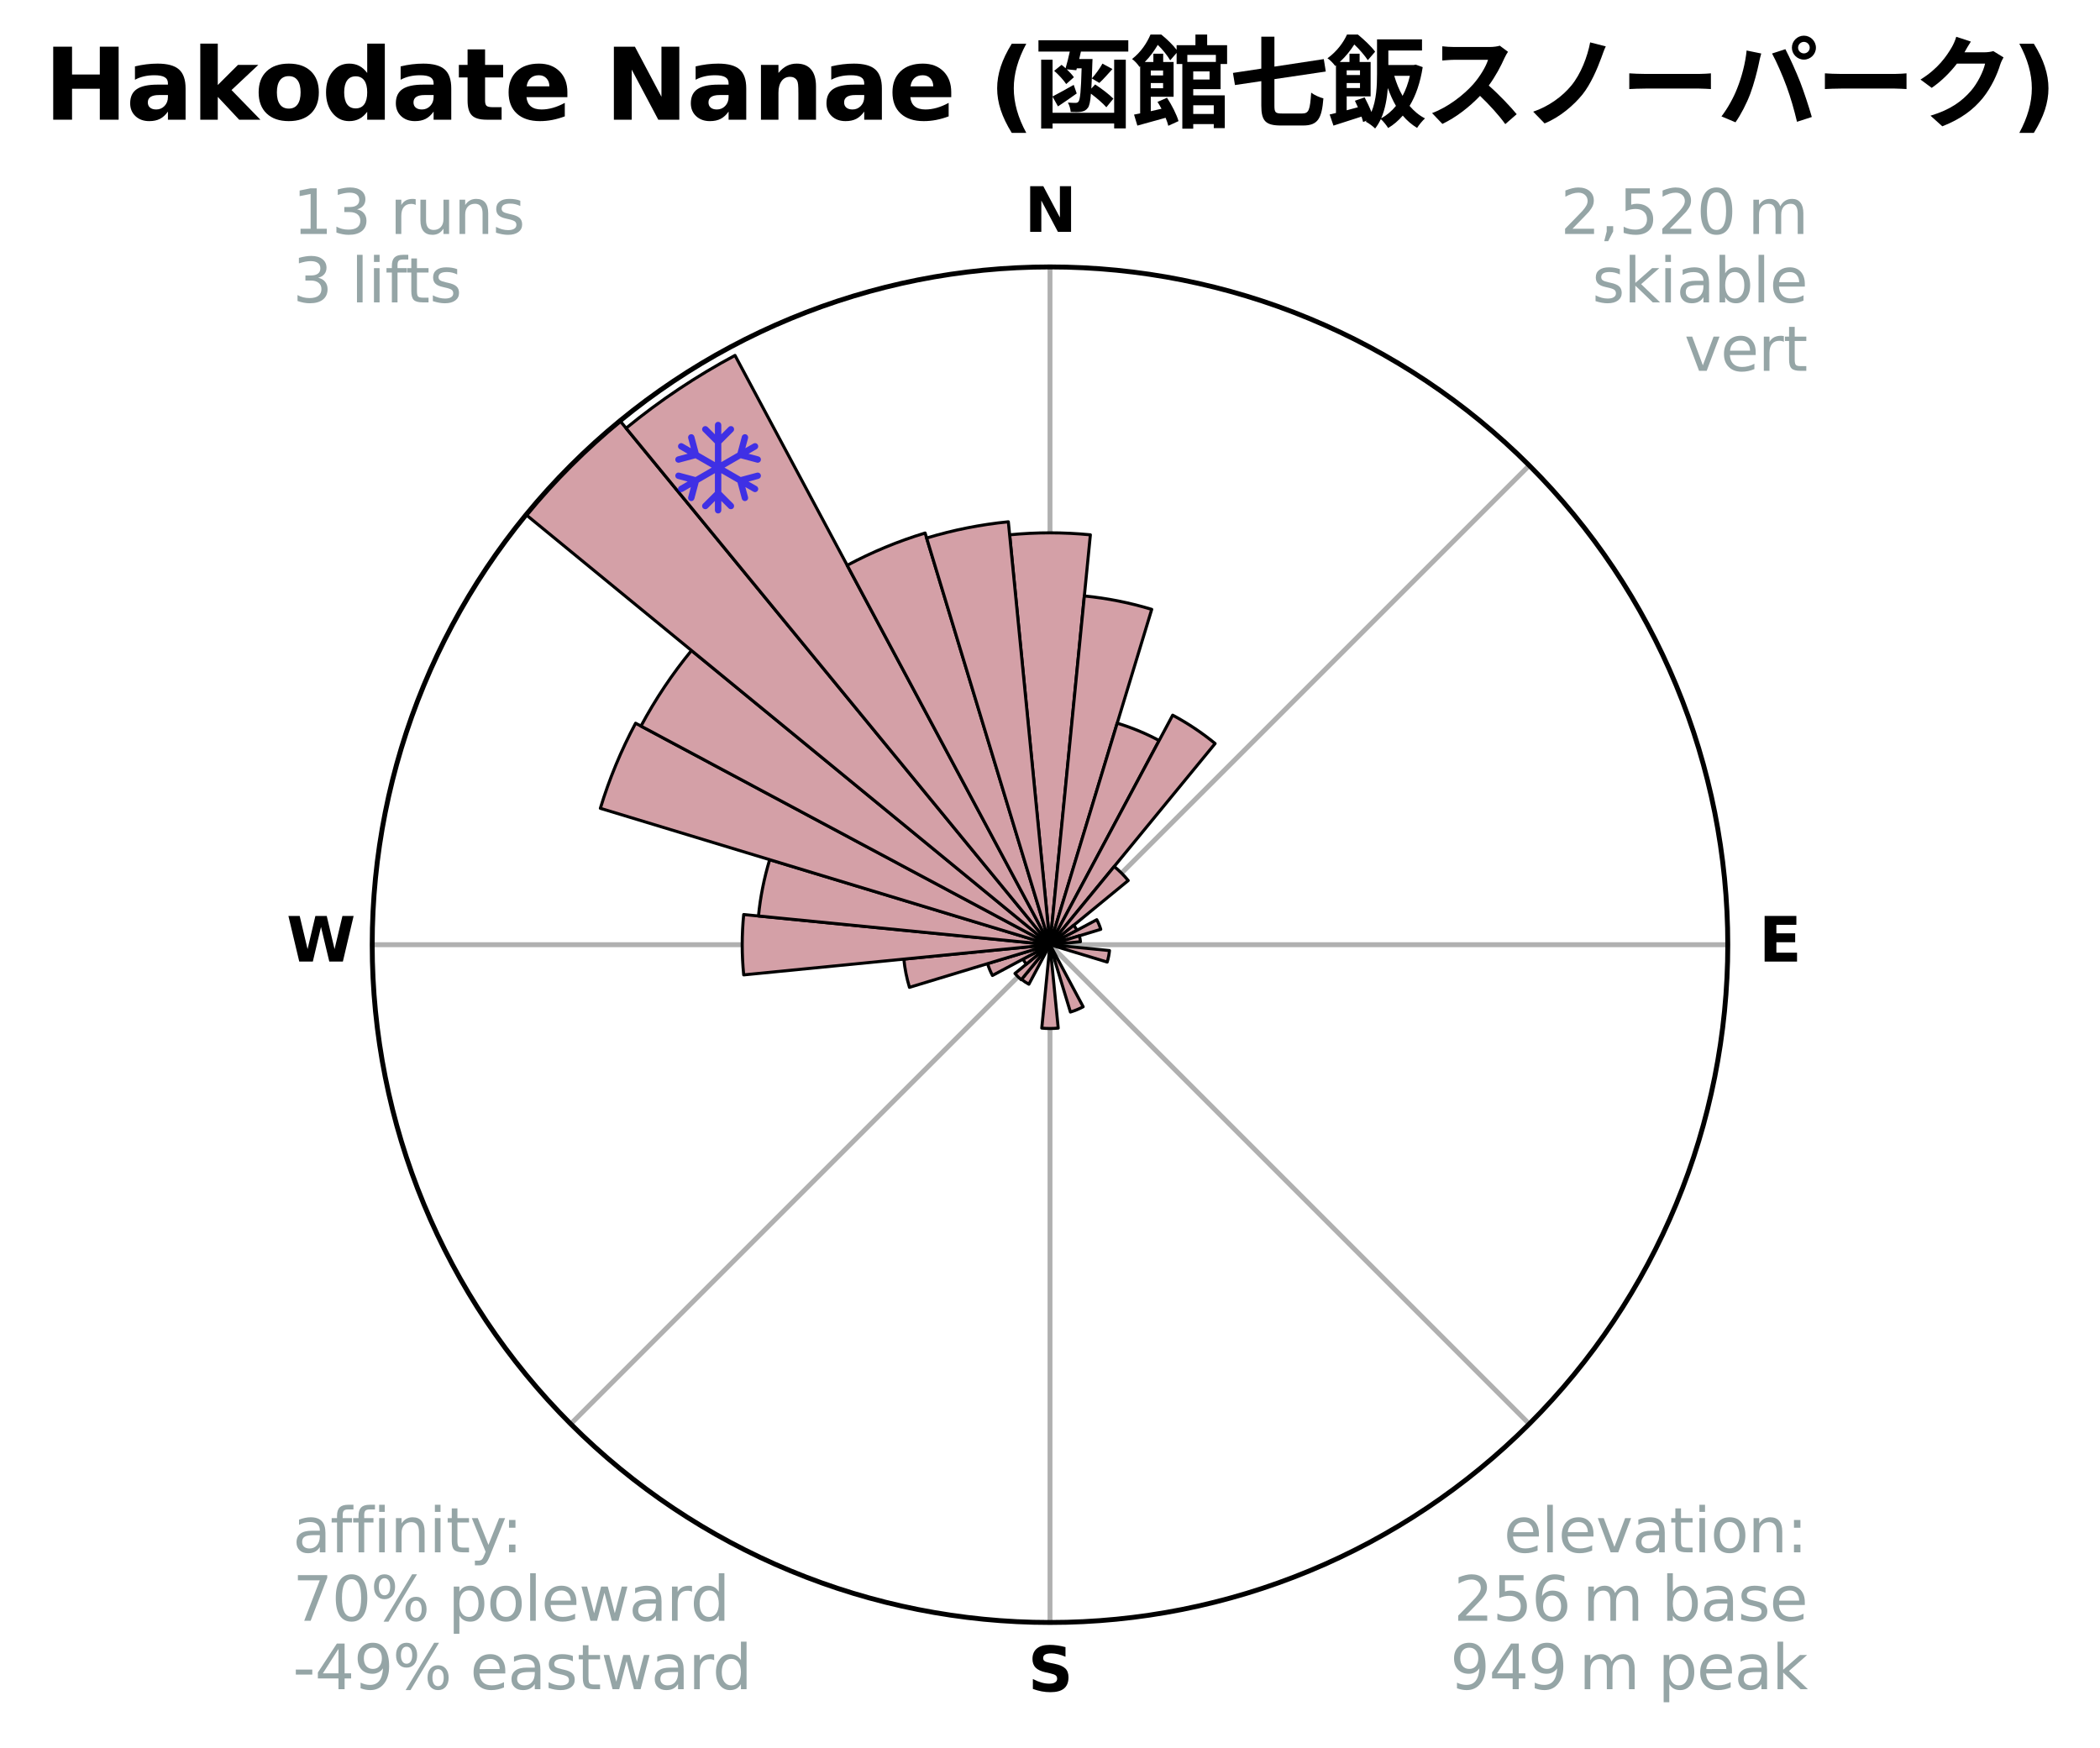 <?xml version="1.0" encoding="utf-8" standalone="no"?>
<!DOCTYPE svg PUBLIC "-//W3C//DTD SVG 1.1//EN"
  "http://www.w3.org/Graphics/SVG/1.1/DTD/svg11.dtd">
<svg xmlns:xlink="http://www.w3.org/1999/xlink" width="343.543pt" height="285.97pt" viewBox="0 0 343.543 285.97" xmlns="http://www.w3.org/2000/svg" version="1.1">
 <title>Ski Rose for Hakodate Nanae (函館七飯スノーパーク)</title>
 <defs>
  <style type="text/css">*{stroke-linejoin: round; stroke-linecap: butt}</style>
 </defs>
 <g id="figure_1">
  <g id="patch_1">
   <path d="M 0 285.97 
L 343.543 285.97 
L 343.543 0 
L 0 0 
z
" style="fill: #ffffff"/>
  </g>
  <g id="axes_1">
   <g id="patch_2">
    <path d="M 282.651 154.55 
C 282.651 139.99 279.783 125.571 274.211 112.119 
C 268.639 98.666 260.471 86.442 250.175 76.147 
C 239.879 65.851 227.655 57.683 214.203 52.111 
C 200.751 46.539 186.332 43.67 171.771 43.67 
C 157.211 43.67 142.792 46.539 129.339 52.111 
C 115.887 57.683 103.663 65.851 93.367 76.147 
C 83.071 86.442 74.904 98.666 69.331 112.119 
C 63.759 125.571 60.891 139.99 60.891 154.55 
C 60.891 169.111 63.759 183.53 69.331 196.982 
C 74.904 210.435 83.071 222.659 93.367 232.954 
C 103.663 243.25 115.887 251.418 129.339 256.99 
C 142.792 262.562 157.211 265.43 171.771 265.43 
C 186.332 265.43 200.751 262.562 214.203 256.99 
C 227.655 251.418 239.879 243.25 250.175 232.954 
C 260.471 222.659 268.639 210.435 274.211 196.982 
C 279.783 183.53 282.651 169.111 282.651 154.55 
M 171.771 154.55 
C 171.771 154.55 171.771 154.55 171.771 154.55 
C 171.771 154.55 171.771 154.55 171.771 154.55 
C 171.771 154.55 171.771 154.55 171.771 154.55 
C 171.771 154.55 171.771 154.55 171.771 154.55 
C 171.771 154.55 171.771 154.55 171.771 154.55 
C 171.771 154.55 171.771 154.55 171.771 154.55 
C 171.771 154.55 171.771 154.55 171.771 154.55 
C 171.771 154.55 171.771 154.55 171.771 154.55 
C 171.771 154.55 171.771 154.55 171.771 154.55 
C 171.771 154.55 171.771 154.55 171.771 154.55 
C 171.771 154.55 171.771 154.55 171.771 154.55 
C 171.771 154.55 171.771 154.55 171.771 154.55 
C 171.771 154.55 171.771 154.55 171.771 154.55 
C 171.771 154.55 171.771 154.55 171.771 154.55 
C 171.771 154.55 171.771 154.55 171.771 154.55 
C 171.771 154.55 171.771 154.55 171.771 154.55 
z
" style="fill: #ffffff"/>
   </g>
   <g id="matplotlib.axis_1">
    <g id="xtick_1">
     <g id="line2d_1">
      <path d="M 171.771 154.55 
L 171.771 43.67 
" clip-path="url(#p66493bd329)" style="fill: none; stroke: #b0b0b0; stroke-width: 0.8; stroke-linecap: square"/>
     </g>
     <g id="text_1">
      <!-- N -->
      <g transform="translate(167.587 37.93) scale(0.1 -0.1)">
       <defs>
        <path id="DejaVuSans-Bold-4e" d="M 588 4666 
L 1931 4666 
L 3628 1466 
L 3628 4666 
L 4769 4666 
L 4769 0 
L 3425 0 
L 1728 3200 
L 1728 0 
L 588 0 
L 588 4666 
z
" transform="scale(0.016)"/>
       </defs>
       <use xlink:href="#DejaVuSans-Bold-4e"/>
      </g>
     </g>
    </g>
    <g id="xtick_2">
     <g id="line2d_2">
      <path d="M 171.771 154.55 
L 250.175 76.147 
" clip-path="url(#p66493bd329)" style="fill: none; stroke: #b0b0b0; stroke-width: 0.8; stroke-linecap: square"/>
     </g>
    </g>
    <g id="xtick_3">
     <g id="line2d_3">
      <path d="M 171.771 154.55 
L 282.651 154.55 
" clip-path="url(#p66493bd329)" style="fill: none; stroke: #b0b0b0; stroke-width: 0.8; stroke-linecap: square"/>
     </g>
     <g id="text_2">
      <!-- E -->
      <g transform="translate(287.736 157.31) scale(0.1 -0.1)">
       <defs>
        <path id="DejaVuSans-Bold-45" d="M 588 4666 
L 3834 4666 
L 3834 3756 
L 1791 3756 
L 1791 2888 
L 3713 2888 
L 3713 1978 
L 1791 1978 
L 1791 909 
L 3903 909 
L 3903 0 
L 588 0 
L 588 4666 
z
" transform="scale(0.016)"/>
       </defs>
       <use xlink:href="#DejaVuSans-Bold-45"/>
      </g>
     </g>
    </g>
    <g id="xtick_4">
     <g id="line2d_4">
      <path d="M 171.771 154.55 
L 250.175 232.954 
" clip-path="url(#p66493bd329)" style="fill: none; stroke: #b0b0b0; stroke-width: 0.8; stroke-linecap: square"/>
     </g>
    </g>
    <g id="xtick_5">
     <g id="line2d_5">
      <path d="M 171.771 154.55 
L 171.771 265.43 
" clip-path="url(#p66493bd329)" style="fill: none; stroke: #b0b0b0; stroke-width: 0.8; stroke-linecap: square"/>
     </g>
     <g id="text_3">
      <!-- S -->
      <g transform="translate(168.17 276.69) scale(0.1 -0.1)">
       <defs>
        <path id="DejaVuSans-Bold-53" d="M 3834 4519 
L 3834 3531 
Q 3450 3703 3084 3790 
Q 2719 3878 2394 3878 
Q 1963 3878 1756 3759 
Q 1550 3641 1550 3391 
Q 1550 3203 1689 3098 
Q 1828 2994 2194 2919 
L 2706 2816 
Q 3484 2659 3812 2340 
Q 4141 2022 4141 1434 
Q 4141 663 3683 286 
Q 3225 -91 2284 -91 
Q 1841 -91 1394 -6 
Q 947 78 500 244 
L 500 1259 
Q 947 1022 1364 901 
Q 1781 781 2169 781 
Q 2563 781 2772 912 
Q 2981 1044 2981 1288 
Q 2981 1506 2839 1625 
Q 2697 1744 2272 1838 
L 1806 1941 
Q 1106 2091 782 2419 
Q 459 2747 459 3303 
Q 459 4000 909 4375 
Q 1359 4750 2203 4750 
Q 2588 4750 2994 4692 
Q 3400 4634 3834 4519 
z
" transform="scale(0.016)"/>
       </defs>
       <use xlink:href="#DejaVuSans-Bold-53"/>
      </g>
     </g>
    </g>
    <g id="xtick_6">
     <g id="line2d_6">
      <path d="M 171.771 154.55 
L 93.367 232.954 
" clip-path="url(#p66493bd329)" style="fill: none; stroke: #b0b0b0; stroke-width: 0.8; stroke-linecap: square"/>
     </g>
    </g>
    <g id="xtick_7">
     <g id="line2d_7">
      <path d="M 171.771 154.55 
L 60.891 154.55 
" clip-path="url(#p66493bd329)" style="fill: none; stroke: #b0b0b0; stroke-width: 0.8; stroke-linecap: square"/>
     </g>
     <g id="text_4">
      <!-- W -->
      <g transform="translate(46.876 157.31) scale(0.1 -0.1)">
       <defs>
        <path id="DejaVuSans-Bold-57" d="M 191 4666 
L 1344 4666 
L 2150 1275 
L 2950 4666 
L 4109 4666 
L 4909 1275 
L 5716 4666 
L 6859 4666 
L 5759 0 
L 4372 0 
L 3525 3547 
L 2688 0 
L 1300 0 
L 191 4666 
z
" transform="scale(0.016)"/>
       </defs>
       <use xlink:href="#DejaVuSans-Bold-57"/>
      </g>
     </g>
    </g>
    <g id="xtick_8">
     <g id="line2d_8">
      <path d="M 171.771 154.55 
L 93.367 76.147 
" clip-path="url(#p66493bd329)" style="fill: none; stroke: #b0b0b0; stroke-width: 0.8; stroke-linecap: square"/>
     </g>
    </g>
   </g>
   <g id="matplotlib.axis_2"/>
   <g id="patch_3">
    <path d="M 171.771 154.55 
C 171.771 154.55 171.771 154.55 171.771 154.55 
C 171.771 154.55 171.771 154.55 171.771 154.55 
L 178.376 87.494 
C 176.181 87.278 173.977 87.169 171.771 87.169 
C 169.566 87.169 167.362 87.278 165.167 87.494 
z
" clip-path="url(#p66493bd329)" style="fill: #d4a0a7; stroke: #000000; stroke-width: 0.5; stroke-linejoin: miter"/>
   </g>
   <g id="patch_4">
    <path d="M 171.771 154.55 
C 171.771 154.55 171.771 154.55 171.771 154.55 
C 171.771 154.55 171.771 154.55 171.771 154.55 
L 188.413 99.689 
C 186.618 99.145 184.796 98.688 182.956 98.322 
C 181.115 97.956 179.258 97.681 177.391 97.497 
z
" clip-path="url(#p66493bd329)" style="fill: #d4a0a7; stroke: #000000; stroke-width: 0.5; stroke-linejoin: miter"/>
   </g>
   <g id="patch_5">
    <path d="M 171.771 154.55 
C 171.771 154.55 171.771 154.55 171.771 154.55 
C 171.771 154.55 171.771 154.55 171.771 154.55 
L 189.625 121.149 
C 188.532 120.564 187.41 120.034 186.265 119.559 
C 185.12 119.085 183.952 118.667 182.765 118.307 
z
" clip-path="url(#p66493bd329)" style="fill: #d4a0a7; stroke: #000000; stroke-width: 0.5; stroke-linejoin: miter"/>
   </g>
   <g id="patch_6">
    <path d="M 171.771 154.55 
C 171.771 154.55 171.771 154.55 171.771 154.55 
C 171.771 154.55 171.771 154.55 171.771 154.55 
L 198.782 121.637 
C 197.705 120.753 196.585 119.923 195.426 119.148 
C 194.267 118.374 193.071 117.657 191.842 117 
z
" clip-path="url(#p66493bd329)" style="fill: #d4a0a7; stroke: #000000; stroke-width: 0.5; stroke-linejoin: miter"/>
   </g>
   <g id="patch_7">
    <path d="M 171.771 154.55 
C 171.771 154.55 171.771 154.55 171.771 154.55 
C 171.771 154.55 171.771 154.55 171.771 154.55 
L 184.568 144.049 
C 184.224 143.63 183.86 143.228 183.477 142.845 
C 183.094 142.462 182.692 142.098 182.273 141.754 
z
" clip-path="url(#p66493bd329)" style="fill: #d4a0a7; stroke: #000000; stroke-width: 0.5; stroke-linejoin: miter"/>
   </g>
   <g id="patch_8">
    <path d="M 171.771 154.55 
C 171.771 154.55 171.771 154.55 171.771 154.55 
C 171.771 154.55 171.771 154.55 171.771 154.55 
L 176.189 152.189 
C 176.112 152.044 176.028 151.904 175.937 151.767 
C 175.845 151.631 175.748 151.499 175.644 151.373 
z
" clip-path="url(#p66493bd329)" style="fill: #d4a0a7; stroke: #000000; stroke-width: 0.5; stroke-linejoin: miter"/>
   </g>
   <g id="patch_9">
    <path d="M 171.771 154.55 
C 171.771 154.55 171.771 154.55 171.771 154.55 
C 171.771 154.55 171.771 154.55 171.771 154.55 
L 180.074 152.032 
C 179.992 151.76 179.896 151.492 179.787 151.23 
C 179.679 150.968 179.557 150.711 179.423 150.46 
z
" clip-path="url(#p66493bd329)" style="fill: #d4a0a7; stroke: #000000; stroke-width: 0.5; stroke-linejoin: miter"/>
   </g>
   <g id="patch_10">
    <path d="M 171.771 154.55 
C 171.771 154.55 171.771 154.55 171.771 154.55 
C 171.771 154.55 171.771 154.55 171.771 154.55 
L 176.757 154.059 
C 176.741 153.896 176.716 153.734 176.685 153.573 
C 176.653 153.412 176.613 153.253 176.565 153.096 
z
" clip-path="url(#p66493bd329)" style="fill: #d4a0a7; stroke: #000000; stroke-width: 0.5; stroke-linejoin: miter"/>
   </g>
   <g id="patch_11">
    <path d="M 171.771 154.55 
C 171.771 154.55 171.771 154.55 171.771 154.55 
C 171.771 154.55 171.771 154.55 171.771 154.55 
L 171.771 154.55 
C 171.771 154.55 171.771 154.55 171.771 154.55 
C 171.771 154.55 171.771 154.55 171.771 154.55 
z
" clip-path="url(#p66493bd329)" style="fill: #d4a0a7; stroke: #000000; stroke-width: 0.5; stroke-linejoin: miter"/>
   </g>
   <g id="patch_12">
    <path d="M 171.771 154.55 
C 171.771 154.55 171.771 154.55 171.771 154.55 
C 171.771 154.55 171.771 154.55 171.771 154.55 
L 181.128 157.389 
C 181.221 157.083 181.299 156.772 181.362 156.458 
C 181.424 156.144 181.471 155.827 181.502 155.509 
z
" clip-path="url(#p66493bd329)" style="fill: #d4a0a7; stroke: #000000; stroke-width: 0.5; stroke-linejoin: miter"/>
   </g>
   <g id="patch_13">
    <path d="M 171.771 154.55 
C 171.771 154.55 171.771 154.55 171.771 154.55 
C 171.771 154.55 171.771 154.55 171.771 154.55 
L 171.771 154.55 
C 171.771 154.55 171.771 154.55 171.771 154.55 
C 171.771 154.55 171.771 154.55 171.771 154.55 
z
" clip-path="url(#p66493bd329)" style="fill: #d4a0a7; stroke: #000000; stroke-width: 0.5; stroke-linejoin: miter"/>
   </g>
   <g id="patch_14">
    <path d="M 171.771 154.55 
C 171.771 154.55 171.771 154.55 171.771 154.55 
C 171.771 154.55 171.771 154.55 171.771 154.55 
L 171.771 154.55 
C 171.771 154.55 171.771 154.55 171.771 154.55 
C 171.771 154.55 171.771 154.55 171.771 154.55 
z
" clip-path="url(#p66493bd329)" style="fill: #d4a0a7; stroke: #000000; stroke-width: 0.5; stroke-linejoin: miter"/>
   </g>
   <g id="patch_15">
    <path d="M 171.771 154.55 
C 171.771 154.55 171.771 154.55 171.771 154.55 
C 171.771 154.55 171.771 154.55 171.771 154.55 
L 171.771 154.55 
C 171.771 154.55 171.771 154.55 171.771 154.55 
C 171.771 154.55 171.771 154.55 171.771 154.55 
z
" clip-path="url(#p66493bd329)" style="fill: #d4a0a7; stroke: #000000; stroke-width: 0.5; stroke-linejoin: miter"/>
   </g>
   <g id="patch_16">
    <path d="M 171.771 154.55 
C 171.771 154.55 171.771 154.55 171.771 154.55 
C 171.771 154.55 171.771 154.55 171.771 154.55 
L 171.771 154.55 
C 171.771 154.55 171.771 154.55 171.771 154.55 
C 171.771 154.55 171.771 154.55 171.771 154.55 
z
" clip-path="url(#p66493bd329)" style="fill: #d4a0a7; stroke: #000000; stroke-width: 0.5; stroke-linejoin: miter"/>
   </g>
   <g id="patch_17">
    <path d="M 171.771 154.55 
C 171.771 154.55 171.771 154.55 171.771 154.55 
C 171.771 154.55 171.771 154.55 171.771 154.55 
L 175.113 165.566 
C 175.473 165.456 175.828 165.329 176.176 165.185 
C 176.524 165.041 176.865 164.88 177.197 164.702 
z
" clip-path="url(#p66493bd329)" style="fill: #d4a0a7; stroke: #000000; stroke-width: 0.5; stroke-linejoin: miter"/>
   </g>
   <g id="patch_18">
    <path d="M 171.771 154.55 
C 171.771 154.55 171.771 154.55 171.771 154.55 
C 171.771 154.55 171.771 154.55 171.771 154.55 
L 171.771 154.55 
C 171.771 154.55 171.771 154.55 171.771 154.55 
C 171.771 154.55 171.771 154.55 171.771 154.55 
z
" clip-path="url(#p66493bd329)" style="fill: #d4a0a7; stroke: #000000; stroke-width: 0.5; stroke-linejoin: miter"/>
   </g>
   <g id="patch_19">
    <path d="M 171.771 154.55 
C 171.771 154.55 171.771 154.55 171.771 154.55 
C 171.771 154.55 171.771 154.55 171.771 154.55 
L 170.427 168.194 
C 170.874 168.238 171.323 168.26 171.771 168.26 
C 172.22 168.26 172.668 168.238 173.115 168.194 
z
" clip-path="url(#p66493bd329)" style="fill: #d4a0a7; stroke: #000000; stroke-width: 0.5; stroke-linejoin: miter"/>
   </g>
   <g id="patch_20">
    <path d="M 171.771 154.55 
C 171.771 154.55 171.771 154.55 171.771 154.55 
C 171.771 154.55 171.771 154.55 171.771 154.55 
L 171.771 154.55 
C 171.771 154.55 171.771 154.55 171.771 154.55 
C 171.771 154.55 171.771 154.55 171.771 154.55 
z
" clip-path="url(#p66493bd329)" style="fill: #d4a0a7; stroke: #000000; stroke-width: 0.5; stroke-linejoin: miter"/>
   </g>
   <g id="patch_21">
    <path d="M 171.771 154.55 
C 171.771 154.55 171.771 154.55 171.771 154.55 
C 171.771 154.55 171.771 154.55 171.771 154.55 
L 171.771 154.55 
C 171.771 154.55 171.771 154.55 171.771 154.55 
C 171.771 154.55 171.771 154.55 171.771 154.55 
z
" clip-path="url(#p66493bd329)" style="fill: #d4a0a7; stroke: #000000; stroke-width: 0.5; stroke-linejoin: miter"/>
   </g>
   <g id="patch_22">
    <path d="M 171.771 154.55 
C 171.771 154.55 171.771 154.55 171.771 154.55 
C 171.771 154.55 171.771 154.55 171.771 154.55 
L 167.122 160.215 
C 167.308 160.368 167.5 160.51 167.7 160.644 
C 167.899 160.777 168.105 160.9 168.317 161.013 
z
" clip-path="url(#p66493bd329)" style="fill: #d4a0a7; stroke: #000000; stroke-width: 0.5; stroke-linejoin: miter"/>
   </g>
   <g id="patch_23">
    <path d="M 171.771 154.55 
C 171.771 154.55 171.771 154.55 171.771 154.55 
C 171.771 154.55 171.771 154.55 171.771 154.55 
L 166.041 159.254 
C 166.195 159.441 166.358 159.621 166.529 159.793 
C 166.701 159.964 166.881 160.127 167.068 160.281 
z
" clip-path="url(#p66493bd329)" style="fill: #d4a0a7; stroke: #000000; stroke-width: 0.5; stroke-linejoin: miter"/>
   </g>
   <g id="patch_24">
    <path d="M 171.771 154.55 
C 171.771 154.55 171.771 154.55 171.771 154.55 
C 171.771 154.55 171.771 154.55 171.771 154.55 
L 167.353 156.912 
C 167.431 157.057 167.515 157.197 167.606 157.334 
C 167.697 157.47 167.795 157.602 167.899 157.728 
z
" clip-path="url(#p66493bd329)" style="fill: #d4a0a7; stroke: #000000; stroke-width: 0.5; stroke-linejoin: miter"/>
   </g>
   <g id="patch_25">
    <path d="M 171.771 154.55 
C 171.771 154.55 171.771 154.55 171.771 154.55 
C 171.771 154.55 171.771 154.55 171.771 154.55 
L 161.557 157.649 
C 161.658 157.983 161.776 158.312 161.91 158.635 
C 162.044 158.958 162.193 159.274 162.358 159.582 
z
" clip-path="url(#p66493bd329)" style="fill: #d4a0a7; stroke: #000000; stroke-width: 0.5; stroke-linejoin: miter"/>
   </g>
   <g id="patch_26">
    <path d="M 171.771 154.55 
C 171.771 154.55 171.771 154.55 171.771 154.55 
C 171.771 154.55 171.771 154.55 171.771 154.55 
L 147.862 156.905 
C 147.939 157.688 148.055 158.466 148.208 159.237 
C 148.362 160.009 148.553 160.772 148.781 161.525 
z
" clip-path="url(#p66493bd329)" style="fill: #d4a0a7; stroke: #000000; stroke-width: 0.5; stroke-linejoin: miter"/>
   </g>
   <g id="patch_27">
    <path d="M 171.771 154.55 
C 171.771 154.55 171.771 154.55 171.771 154.55 
C 171.771 154.55 171.771 154.55 171.771 154.55 
L 121.664 149.615 
C 121.502 151.255 121.421 152.902 121.421 154.55 
C 121.421 156.199 121.502 157.846 121.664 159.486 
z
" clip-path="url(#p66493bd329)" style="fill: #d4a0a7; stroke: #000000; stroke-width: 0.5; stroke-linejoin: miter"/>
   </g>
   <g id="patch_28">
    <path d="M 171.771 154.55 
C 171.771 154.55 171.771 154.55 171.771 154.55 
C 171.771 154.55 171.771 154.55 171.771 154.55 
L 125.913 140.64 
C 125.458 142.141 125.077 143.663 124.771 145.202 
C 124.465 146.74 124.234 148.292 124.081 149.853 
z
" clip-path="url(#p66493bd329)" style="fill: #d4a0a7; stroke: #000000; stroke-width: 0.5; stroke-linejoin: miter"/>
   </g>
   <g id="patch_29">
    <path d="M 171.771 154.55 
C 171.771 154.55 171.771 154.55 171.771 154.55 
C 171.771 154.55 171.771 154.55 171.771 154.55 
L 103.98 118.315 
C 102.794 120.534 101.718 122.81 100.755 125.134 
C 99.792 127.459 98.944 129.829 98.213 132.237 
z
" clip-path="url(#p66493bd329)" style="fill: #d4a0a7; stroke: #000000; stroke-width: 0.5; stroke-linejoin: miter"/>
   </g>
   <g id="patch_30">
    <path d="M 171.771 154.55 
C 171.771 154.55 171.771 154.55 171.771 154.55 
C 171.771 154.55 171.771 154.55 171.771 154.55 
L 113.121 106.418 
C 111.546 108.337 110.066 110.333 108.686 112.398 
C 107.306 114.463 106.029 116.594 104.858 118.785 
z
" clip-path="url(#p66493bd329)" style="fill: #d4a0a7; stroke: #000000; stroke-width: 0.5; stroke-linejoin: miter"/>
   </g>
   <g id="patch_31">
    <path d="M 171.771 154.55 
C 171.771 154.55 171.771 154.55 171.771 154.55 
C 171.771 154.55 171.771 154.55 171.771 154.55 
L 101.43 68.839 
C 98.624 71.141 95.934 73.58 93.367 76.147 
C 90.801 78.713 88.362 81.404 86.06 84.209 
z
" clip-path="url(#p66493bd329)" style="fill: #d4a0a7; stroke: #000000; stroke-width: 0.5; stroke-linejoin: miter"/>
   </g>
   <g id="patch_32">
    <path d="M 171.771 154.55 
C 171.771 154.55 171.771 154.55 171.771 154.55 
C 171.771 154.55 171.771 154.55 171.771 154.55 
L 120.241 58.144 
C 117.085 59.831 114.015 61.671 111.04 63.659 
C 108.065 65.647 105.189 67.78 102.423 70.05 
z
" clip-path="url(#p66493bd329)" style="fill: #d4a0a7; stroke: #000000; stroke-width: 0.5; stroke-linejoin: miter"/>
   </g>
   <g id="patch_33">
    <path d="M 171.771 154.55 
C 171.771 154.55 171.771 154.55 171.771 154.55 
C 171.771 154.55 171.771 154.55 171.771 154.55 
L 151.341 87.2 
C 149.136 87.868 146.966 88.645 144.837 89.527 
C 142.709 90.408 140.625 91.394 138.594 92.48 
z
" clip-path="url(#p66493bd329)" style="fill: #d4a0a7; stroke: #000000; stroke-width: 0.5; stroke-linejoin: miter"/>
   </g>
   <g id="patch_34">
    <path d="M 171.771 154.55 
C 171.771 154.55 171.771 154.55 171.771 154.55 
C 171.771 154.55 171.771 154.55 171.771 154.55 
L 164.957 85.363 
C 162.692 85.586 160.44 85.92 158.208 86.364 
C 155.976 86.808 153.768 87.361 151.59 88.022 
z
" clip-path="url(#p66493bd329)" style="fill: #d4a0a7; stroke: #000000; stroke-width: 0.5; stroke-linejoin: miter"/>
   </g>
   <g id="PathCollection_1">
    <defs>
     <path id="m6966d57431" d="M 0.194 7.414 
L 0.194 7.414 
C 0.055 7.414 -0.078 7.359 -0.176 7.261 
C -0.274 7.163 -0.33 7.03 -0.33 6.891 
L -0.33 5.365 
L -1.528 6.564 
L -1.528 6.564 
C -1.577 6.613 -1.635 6.651 -1.698 6.678 
C -1.762 6.704 -1.83 6.718 -1.899 6.718 
C -1.968 6.718 -2.036 6.704 -2.1 6.678 
C -2.163 6.651 -2.221 6.613 -2.27 6.564 
L -2.27 6.564 
C -2.318 6.515 -2.357 6.458 -2.383 6.394 
C -2.41 6.33 -2.423 6.262 -2.423 6.193 
C -2.423 6.124 -2.41 6.056 -2.383 5.993 
C -2.357 5.929 -2.318 5.871 -2.27 5.823 
L -0.33 3.884 
L -0.33 0.821 
L -2.981 2.352 
L -3.692 5.001 
L -3.692 5.001 
C -3.728 5.135 -3.815 5.25 -3.935 5.319 
C -4.055 5.389 -4.198 5.408 -4.332 5.372 
L -4.332 5.372 
C -4.466 5.336 -4.581 5.249 -4.65 5.129 
C -4.719 5.009 -4.738 4.866 -4.703 4.732 
L -4.263 3.093 
L -5.586 3.856 
L -5.586 3.856 
C -5.645 3.89 -5.711 3.913 -5.779 3.922 
C -5.847 3.931 -5.916 3.926 -5.983 3.909 
C -6.049 3.891 -6.111 3.86 -6.166 3.818 
C -6.221 3.777 -6.266 3.724 -6.301 3.665 
L -6.301 3.665 
C -6.335 3.605 -6.358 3.54 -6.367 3.471 
C -6.375 3.403 -6.371 3.334 -6.353 3.267 
C -6.335 3.201 -6.304 3.139 -6.263 3.084 
C -6.221 3.03 -6.168 2.984 -6.109 2.95 
L -4.786 2.187 
L -6.425 1.747 
L -6.425 1.747 
C -6.559 1.711 -6.673 1.623 -6.743 1.503 
C -6.812 1.383 -6.831 1.24 -6.795 1.106 
L -6.795 1.106 
C -6.777 1.04 -6.747 0.978 -6.705 0.923 
C -6.663 0.869 -6.611 0.823 -6.551 0.789 
C -6.491 0.754 -6.426 0.732 -6.357 0.723 
C -6.289 0.715 -6.22 0.719 -6.154 0.737 
L -3.505 1.447 
L -0.852 -0.085 
L -3.504 -1.616 
L -6.154 -0.906 
L -6.154 -0.906 
C -6.22 -0.888 -6.289 -0.883 -6.358 -0.892 
C -6.426 -0.901 -6.492 -0.924 -6.551 -0.958 
C -6.611 -0.992 -6.663 -1.038 -6.705 -1.093 
C -6.747 -1.148 -6.778 -1.21 -6.795 -1.276 
L -6.795 -1.276 
C -6.831 -1.41 -6.812 -1.553 -6.743 -1.673 
C -6.673 -1.793 -6.559 -1.881 -6.425 -1.917 
L -4.786 -2.355 
L -6.109 -3.12 
L -6.109 -3.12 
C -6.229 -3.189 -6.316 -3.303 -6.352 -3.437 
C -6.388 -3.571 -6.37 -3.713 -6.301 -3.834 
L -6.301 -3.834 
C -6.266 -3.893 -6.221 -3.945 -6.166 -3.987 
C -6.112 -4.029 -6.049 -4.06 -5.983 -4.078 
C -5.917 -4.096 -5.847 -4.1 -5.779 -4.091 
C -5.711 -4.082 -5.645 -4.06 -5.586 -4.026 
L -4.263 -3.261 
L -4.703 -4.9 
L -4.703 -4.9 
C -4.738 -5.034 -4.719 -5.177 -4.65 -5.297 
C -4.581 -5.417 -4.466 -5.505 -4.332 -5.541 
L -4.332 -5.541 
C -4.198 -5.576 -4.056 -5.558 -3.936 -5.488 
C -3.816 -5.419 -3.728 -5.305 -3.692 -5.171 
L -2.982 -2.522 
L -0.329 -0.99 
L -0.329 -4.052 
L -2.269 -5.992 
L -2.269 -5.992 
C -2.318 -6.04 -2.357 -6.098 -2.383 -6.162 
C -2.41 -6.225 -2.423 -6.293 -2.423 -6.362 
C -2.423 -6.431 -2.41 -6.499 -2.383 -6.563 
C -2.357 -6.626 -2.318 -6.684 -2.269 -6.733 
L -2.269 -6.733 
C -2.221 -6.782 -2.163 -6.82 -2.1 -6.847 
C -2.036 -6.873 -1.968 -6.887 -1.899 -6.887 
C -1.83 -6.887 -1.762 -6.873 -1.698 -6.847 
C -1.635 -6.82 -1.577 -6.782 -1.528 -6.733 
L -0.329 -5.534 
L -0.329 -7.06 
L -0.329 -7.06 
C -0.329 -7.198 -0.274 -7.332 -0.176 -7.43 
C -0.078 -7.528 0.055 -7.583 0.194 -7.583 
L 0.194 -7.583 
C 0.332 -7.583 0.466 -7.528 0.564 -7.43 
C 0.662 -7.332 0.717 -7.198 0.717 -7.06 
L 0.717 -5.534 
L 1.916 -6.733 
L 1.916 -6.733 
C 1.964 -6.782 2.022 -6.82 2.086 -6.847 
C 2.149 -6.873 2.218 -6.887 2.286 -6.887 
C 2.355 -6.887 2.423 -6.873 2.487 -6.847 
C 2.551 -6.82 2.608 -6.782 2.657 -6.733 
L 2.657 -6.733 
C 2.706 -6.684 2.744 -6.626 2.771 -6.563 
C 2.797 -6.499 2.811 -6.431 2.811 -6.362 
C 2.811 -6.293 2.797 -6.225 2.771 -6.162 
C 2.744 -6.098 2.706 -6.04 2.657 -5.992 
L 0.717 -4.052 
L 0.717 -0.991 
L 3.369 -2.523 
L 4.079 -5.171 
L 4.079 -5.171 
C 4.115 -5.305 4.203 -5.419 4.323 -5.488 
C 4.443 -5.558 4.586 -5.576 4.72 -5.541 
L 4.72 -5.541 
C 4.854 -5.505 4.968 -5.417 5.038 -5.297 
C 5.107 -5.177 5.126 -5.034 5.09 -4.9 
L 4.65 -3.263 
L 5.973 -4.026 
L 5.973 -4.026 
C 6.033 -4.06 6.098 -4.082 6.167 -4.091 
C 6.235 -4.1 6.304 -4.096 6.37 -4.078 
C 6.437 -4.06 6.499 -4.029 6.554 -3.987 
C 6.608 -3.945 6.654 -3.893 6.688 -3.833 
L 6.688 -3.833 
C 6.757 -3.713 6.776 -3.571 6.74 -3.437 
C 6.704 -3.303 6.616 -3.189 6.496 -3.12 
L 5.173 -2.355 
L 6.812 -1.917 
L 6.812 -1.917 
C 6.946 -1.881 7.061 -1.793 7.13 -1.673 
C 7.2 -1.553 7.219 -1.41 7.183 -1.276 
L 7.183 -1.276 
C 7.165 -1.21 7.134 -1.147 7.093 -1.093 
C 7.051 -1.038 6.998 -0.992 6.939 -0.958 
C 6.879 -0.923 6.813 -0.901 6.745 -0.892 
C 6.677 -0.883 6.608 -0.888 6.541 -0.906 
L 3.891 -1.616 
L 1.239 -0.085 
L 3.893 1.447 
L 6.541 0.737 
L 6.541 0.737 
C 6.675 0.701 6.818 0.72 6.938 0.789 
C 7.058 0.859 7.145 0.973 7.181 1.106 
L 7.181 1.106 
C 7.217 1.24 7.198 1.383 7.129 1.503 
C 7.06 1.623 6.946 1.711 6.812 1.747 
L 5.173 2.187 
L 6.496 2.95 
L 6.496 2.95 
C 6.556 2.984 6.608 3.03 6.65 3.085 
C 6.691 3.139 6.722 3.201 6.74 3.268 
C 6.758 3.334 6.762 3.404 6.753 3.472 
C 6.744 3.54 6.721 3.606 6.687 3.665 
L 6.687 3.665 
C 6.617 3.785 6.503 3.872 6.369 3.908 
C 6.236 3.944 6.093 3.925 5.973 3.856 
L 4.65 3.091 
L 5.089 4.732 
L 5.089 4.732 
C 5.125 4.866 5.106 5.008 5.037 5.128 
C 4.967 5.248 4.853 5.336 4.72 5.372 
L 4.72 5.372 
C 4.586 5.408 4.443 5.389 4.323 5.319 
C 4.203 5.25 4.115 5.136 4.079 5.002 
L 3.368 2.352 
L 0.717 0.821 
L 0.717 3.884 
L 2.657 5.823 
L 2.657 5.823 
C 2.706 5.871 2.745 5.929 2.771 5.993 
C 2.797 6.056 2.811 6.125 2.811 6.193 
C 2.811 6.262 2.797 6.331 2.771 6.394 
C 2.745 6.458 2.706 6.515 2.657 6.564 
L 2.657 6.564 
C 2.608 6.613 2.551 6.652 2.487 6.678 
C 2.424 6.704 2.355 6.718 2.286 6.718 
C 2.218 6.718 2.149 6.704 2.086 6.678 
C 2.022 6.652 1.965 6.613 1.916 6.564 
L 0.717 5.365 
L 0.717 6.891 
L 0.717 6.891 
C 0.717 7.03 0.662 7.163 0.564 7.261 
C 0.466 7.359 0.333 7.414 0.194 7.414 
L 0.194 7.414 
z
"/>
    </defs>
    <g clip-path="url(#p66493bd329)">
     <use xlink:href="#m6966d57431" x="117.283" y="76.589" style="fill: #0000ff; fill-opacity: 0.7"/>
    </g>
   </g>
   <g id="patch_35">
    <path d="M 171.771 43.67 
C 157.211 43.67 142.792 46.539 129.339 52.111 
C 115.887 57.683 103.663 65.851 93.367 76.147 
C 83.071 86.442 74.904 98.666 69.331 112.119 
C 63.759 125.571 60.891 139.99 60.891 154.55 
C 60.891 169.111 63.759 183.53 69.331 196.982 
C 74.904 210.435 83.071 222.659 93.367 232.954 
C 103.663 243.25 115.887 251.418 129.339 256.99 
C 142.792 262.562 157.211 265.43 171.771 265.43 
C 186.332 265.43 200.751 262.562 214.203 256.99 
C 227.655 251.418 239.879 243.25 250.175 232.954 
C 260.471 222.659 268.639 210.435 274.211 196.982 
C 279.783 183.53 282.651 169.111 282.651 154.55 
C 282.651 139.99 279.783 125.571 274.211 112.119 
C 268.639 98.666 260.471 86.442 250.175 76.147 
C 239.879 65.851 227.655 57.683 214.203 52.111 
C 200.751 46.539 186.332 43.67 171.771 43.67 
" style="fill: none; stroke: #000000; stroke-width: 0.8; stroke-linejoin: miter; stroke-linecap: square"/>
   </g>
   <g id="text_5">
    <!-- 13 runs -->
    <g style="fill: #95a5a6" transform="translate(47.893 38.271) scale(0.1 -0.1)">
     <defs>
      <path id="DejaVuSans-31" d="M 794 531 
L 1825 531 
L 1825 4091 
L 703 3866 
L 703 4441 
L 1819 4666 
L 2450 4666 
L 2450 531 
L 3481 531 
L 3481 0 
L 794 0 
L 794 531 
z
" transform="scale(0.016)"/>
      <path id="DejaVuSans-33" d="M 2597 2516 
Q 3050 2419 3304 2112 
Q 3559 1806 3559 1356 
Q 3559 666 3084 287 
Q 2609 -91 1734 -91 
Q 1441 -91 1130 -33 
Q 819 25 488 141 
L 488 750 
Q 750 597 1062 519 
Q 1375 441 1716 441 
Q 2309 441 2620 675 
Q 2931 909 2931 1356 
Q 2931 1769 2642 2001 
Q 2353 2234 1838 2234 
L 1294 2234 
L 1294 2753 
L 1863 2753 
Q 2328 2753 2575 2939 
Q 2822 3125 2822 3475 
Q 2822 3834 2567 4026 
Q 2313 4219 1838 4219 
Q 1578 4219 1281 4162 
Q 984 4106 628 3988 
L 628 4550 
Q 988 4650 1302 4700 
Q 1616 4750 1894 4750 
Q 2613 4750 3031 4423 
Q 3450 4097 3450 3541 
Q 3450 3153 3228 2886 
Q 3006 2619 2597 2516 
z
" transform="scale(0.016)"/>
      <path id="DejaVuSans-20" transform="scale(0.016)"/>
      <path id="DejaVuSans-72" d="M 2631 2963 
Q 2534 3019 2420 3045 
Q 2306 3072 2169 3072 
Q 1681 3072 1420 2755 
Q 1159 2438 1159 1844 
L 1159 0 
L 581 0 
L 581 3500 
L 1159 3500 
L 1159 2956 
Q 1341 3275 1631 3429 
Q 1922 3584 2338 3584 
Q 2397 3584 2469 3576 
Q 2541 3569 2628 3553 
L 2631 2963 
z
" transform="scale(0.016)"/>
      <path id="DejaVuSans-75" d="M 544 1381 
L 544 3500 
L 1119 3500 
L 1119 1403 
Q 1119 906 1312 657 
Q 1506 409 1894 409 
Q 2359 409 2629 706 
Q 2900 1003 2900 1516 
L 2900 3500 
L 3475 3500 
L 3475 0 
L 2900 0 
L 2900 538 
Q 2691 219 2414 64 
Q 2138 -91 1772 -91 
Q 1169 -91 856 284 
Q 544 659 544 1381 
z
M 1991 3584 
L 1991 3584 
z
" transform="scale(0.016)"/>
      <path id="DejaVuSans-6e" d="M 3513 2113 
L 3513 0 
L 2938 0 
L 2938 2094 
Q 2938 2591 2744 2837 
Q 2550 3084 2163 3084 
Q 1697 3084 1428 2787 
Q 1159 2491 1159 1978 
L 1159 0 
L 581 0 
L 581 3500 
L 1159 3500 
L 1159 2956 
Q 1366 3272 1645 3428 
Q 1925 3584 2291 3584 
Q 2894 3584 3203 3211 
Q 3513 2838 3513 2113 
z
" transform="scale(0.016)"/>
      <path id="DejaVuSans-73" d="M 2834 3397 
L 2834 2853 
Q 2591 2978 2328 3040 
Q 2066 3103 1784 3103 
Q 1356 3103 1142 2972 
Q 928 2841 928 2578 
Q 928 2378 1081 2264 
Q 1234 2150 1697 2047 
L 1894 2003 
Q 2506 1872 2764 1633 
Q 3022 1394 3022 966 
Q 3022 478 2636 193 
Q 2250 -91 1575 -91 
Q 1294 -91 989 -36 
Q 684 19 347 128 
L 347 722 
Q 666 556 975 473 
Q 1284 391 1588 391 
Q 1994 391 2212 530 
Q 2431 669 2431 922 
Q 2431 1156 2273 1281 
Q 2116 1406 1581 1522 
L 1381 1569 
Q 847 1681 609 1914 
Q 372 2147 372 2553 
Q 372 3047 722 3315 
Q 1072 3584 1716 3584 
Q 2034 3584 2315 3537 
Q 2597 3491 2834 3397 
z
" transform="scale(0.016)"/>
     </defs>
     <use xlink:href="#DejaVuSans-31"/>
     <use xlink:href="#DejaVuSans-33" x="63.623"/>
     <use xlink:href="#DejaVuSans-20" x="127.246"/>
     <use xlink:href="#DejaVuSans-72" x="159.033"/>
     <use xlink:href="#DejaVuSans-75" x="200.146"/>
     <use xlink:href="#DejaVuSans-6e" x="263.525"/>
     <use xlink:href="#DejaVuSans-73" x="326.904"/>
    </g>
    <!-- 3 lifts -->
    <g style="fill: #95a5a6" transform="translate(47.893 49.468) scale(0.1 -0.1)">
     <defs>
      <path id="DejaVuSans-6c" d="M 603 4863 
L 1178 4863 
L 1178 0 
L 603 0 
L 603 4863 
z
" transform="scale(0.016)"/>
      <path id="DejaVuSans-69" d="M 603 3500 
L 1178 3500 
L 1178 0 
L 603 0 
L 603 3500 
z
M 603 4863 
L 1178 4863 
L 1178 4134 
L 603 4134 
L 603 4863 
z
" transform="scale(0.016)"/>
      <path id="DejaVuSans-66" d="M 2375 4863 
L 2375 4384 
L 1825 4384 
Q 1516 4384 1395 4259 
Q 1275 4134 1275 3809 
L 1275 3500 
L 2222 3500 
L 2222 3053 
L 1275 3053 
L 1275 0 
L 697 0 
L 697 3053 
L 147 3053 
L 147 3500 
L 697 3500 
L 697 3744 
Q 697 4328 969 4595 
Q 1241 4863 1831 4863 
L 2375 4863 
z
" transform="scale(0.016)"/>
      <path id="DejaVuSans-74" d="M 1172 4494 
L 1172 3500 
L 2356 3500 
L 2356 3053 
L 1172 3053 
L 1172 1153 
Q 1172 725 1289 603 
Q 1406 481 1766 481 
L 2356 481 
L 2356 0 
L 1766 0 
Q 1100 0 847 248 
Q 594 497 594 1153 
L 594 3053 
L 172 3053 
L 172 3500 
L 594 3500 
L 594 4494 
L 1172 4494 
z
" transform="scale(0.016)"/>
     </defs>
     <use xlink:href="#DejaVuSans-33"/>
     <use xlink:href="#DejaVuSans-20" x="63.623"/>
     <use xlink:href="#DejaVuSans-6c" x="95.41"/>
     <use xlink:href="#DejaVuSans-69" x="123.193"/>
     <use xlink:href="#DejaVuSans-66" x="150.977"/>
     <use xlink:href="#DejaVuSans-74" x="184.432"/>
     <use xlink:href="#DejaVuSans-73" x="223.641"/>
    </g>
   </g>
   <g id="text_6">
    <!-- 2,520 m -->
    <g style="fill: #95a5a6" transform="translate(255.284 38.271) scale(0.1 -0.1)">
     <defs>
      <path id="DejaVuSans-32" d="M 1228 531 
L 3431 531 
L 3431 0 
L 469 0 
L 469 531 
Q 828 903 1448 1529 
Q 2069 2156 2228 2338 
Q 2531 2678 2651 2914 
Q 2772 3150 2772 3378 
Q 2772 3750 2511 3984 
Q 2250 4219 1831 4219 
Q 1534 4219 1204 4116 
Q 875 4013 500 3803 
L 500 4441 
Q 881 4594 1212 4672 
Q 1544 4750 1819 4750 
Q 2544 4750 2975 4387 
Q 3406 4025 3406 3419 
Q 3406 3131 3298 2873 
Q 3191 2616 2906 2266 
Q 2828 2175 2409 1742 
Q 1991 1309 1228 531 
z
" transform="scale(0.016)"/>
      <path id="DejaVuSans-2c" d="M 750 794 
L 1409 794 
L 1409 256 
L 897 -744 
L 494 -744 
L 750 256 
L 750 794 
z
" transform="scale(0.016)"/>
      <path id="DejaVuSans-35" d="M 691 4666 
L 3169 4666 
L 3169 4134 
L 1269 4134 
L 1269 2991 
Q 1406 3038 1543 3061 
Q 1681 3084 1819 3084 
Q 2600 3084 3056 2656 
Q 3513 2228 3513 1497 
Q 3513 744 3044 326 
Q 2575 -91 1722 -91 
Q 1428 -91 1123 -41 
Q 819 9 494 109 
L 494 744 
Q 775 591 1075 516 
Q 1375 441 1709 441 
Q 2250 441 2565 725 
Q 2881 1009 2881 1497 
Q 2881 1984 2565 2268 
Q 2250 2553 1709 2553 
Q 1456 2553 1204 2497 
Q 953 2441 691 2322 
L 691 4666 
z
" transform="scale(0.016)"/>
      <path id="DejaVuSans-30" d="M 2034 4250 
Q 1547 4250 1301 3770 
Q 1056 3291 1056 2328 
Q 1056 1369 1301 889 
Q 1547 409 2034 409 
Q 2525 409 2770 889 
Q 3016 1369 3016 2328 
Q 3016 3291 2770 3770 
Q 2525 4250 2034 4250 
z
M 2034 4750 
Q 2819 4750 3233 4129 
Q 3647 3509 3647 2328 
Q 3647 1150 3233 529 
Q 2819 -91 2034 -91 
Q 1250 -91 836 529 
Q 422 1150 422 2328 
Q 422 3509 836 4129 
Q 1250 4750 2034 4750 
z
" transform="scale(0.016)"/>
      <path id="DejaVuSans-202f" transform="scale(0.016)"/>
      <path id="DejaVuSans-6d" d="M 3328 2828 
Q 3544 3216 3844 3400 
Q 4144 3584 4550 3584 
Q 5097 3584 5394 3201 
Q 5691 2819 5691 2113 
L 5691 0 
L 5113 0 
L 5113 2094 
Q 5113 2597 4934 2840 
Q 4756 3084 4391 3084 
Q 3944 3084 3684 2787 
Q 3425 2491 3425 1978 
L 3425 0 
L 2847 0 
L 2847 2094 
Q 2847 2600 2669 2842 
Q 2491 3084 2119 3084 
Q 1678 3084 1418 2786 
Q 1159 2488 1159 1978 
L 1159 0 
L 581 0 
L 581 3500 
L 1159 3500 
L 1159 2956 
Q 1356 3278 1631 3431 
Q 1906 3584 2284 3584 
Q 2666 3584 2933 3390 
Q 3200 3197 3328 2828 
z
" transform="scale(0.016)"/>
     </defs>
     <use xlink:href="#DejaVuSans-32"/>
     <use xlink:href="#DejaVuSans-2c" x="63.623"/>
     <use xlink:href="#DejaVuSans-35" x="95.41"/>
     <use xlink:href="#DejaVuSans-32" x="159.033"/>
     <use xlink:href="#DejaVuSans-30" x="222.656"/>
     <use xlink:href="#DejaVuSans-202f" x="286.279"/>
     <use xlink:href="#DejaVuSans-6d" x="306.25"/>
    </g>
    <!-- skiable -->
    <g style="fill: #95a5a6" transform="translate(260.464 49.468) scale(0.1 -0.1)">
     <defs>
      <path id="DejaVuSans-6b" d="M 581 4863 
L 1159 4863 
L 1159 1991 
L 2875 3500 
L 3609 3500 
L 1753 1863 
L 3688 0 
L 2938 0 
L 1159 1709 
L 1159 0 
L 581 0 
L 581 4863 
z
" transform="scale(0.016)"/>
      <path id="DejaVuSans-61" d="M 2194 1759 
Q 1497 1759 1228 1600 
Q 959 1441 959 1056 
Q 959 750 1161 570 
Q 1363 391 1709 391 
Q 2188 391 2477 730 
Q 2766 1069 2766 1631 
L 2766 1759 
L 2194 1759 
z
M 3341 1997 
L 3341 0 
L 2766 0 
L 2766 531 
Q 2569 213 2275 61 
Q 1981 -91 1556 -91 
Q 1019 -91 701 211 
Q 384 513 384 1019 
Q 384 1609 779 1909 
Q 1175 2209 1959 2209 
L 2766 2209 
L 2766 2266 
Q 2766 2663 2505 2880 
Q 2244 3097 1772 3097 
Q 1472 3097 1187 3025 
Q 903 2953 641 2809 
L 641 3341 
Q 956 3463 1253 3523 
Q 1550 3584 1831 3584 
Q 2591 3584 2966 3190 
Q 3341 2797 3341 1997 
z
" transform="scale(0.016)"/>
      <path id="DejaVuSans-62" d="M 3116 1747 
Q 3116 2381 2855 2742 
Q 2594 3103 2138 3103 
Q 1681 3103 1420 2742 
Q 1159 2381 1159 1747 
Q 1159 1113 1420 752 
Q 1681 391 2138 391 
Q 2594 391 2855 752 
Q 3116 1113 3116 1747 
z
M 1159 2969 
Q 1341 3281 1617 3432 
Q 1894 3584 2278 3584 
Q 2916 3584 3314 3078 
Q 3713 2572 3713 1747 
Q 3713 922 3314 415 
Q 2916 -91 2278 -91 
Q 1894 -91 1617 61 
Q 1341 213 1159 525 
L 1159 0 
L 581 0 
L 581 4863 
L 1159 4863 
L 1159 2969 
z
" transform="scale(0.016)"/>
      <path id="DejaVuSans-65" d="M 3597 1894 
L 3597 1613 
L 953 1613 
Q 991 1019 1311 708 
Q 1631 397 2203 397 
Q 2534 397 2845 478 
Q 3156 559 3463 722 
L 3463 178 
Q 3153 47 2828 -22 
Q 2503 -91 2169 -91 
Q 1331 -91 842 396 
Q 353 884 353 1716 
Q 353 2575 817 3079 
Q 1281 3584 2069 3584 
Q 2775 3584 3186 3129 
Q 3597 2675 3597 1894 
z
M 3022 2063 
Q 3016 2534 2758 2815 
Q 2500 3097 2075 3097 
Q 1594 3097 1305 2825 
Q 1016 2553 972 2059 
L 3022 2063 
z
" transform="scale(0.016)"/>
     </defs>
     <use xlink:href="#DejaVuSans-73"/>
     <use xlink:href="#DejaVuSans-6b" x="52.1"/>
     <use xlink:href="#DejaVuSans-69" x="110.01"/>
     <use xlink:href="#DejaVuSans-61" x="137.793"/>
     <use xlink:href="#DejaVuSans-62" x="199.072"/>
     <use xlink:href="#DejaVuSans-6c" x="262.549"/>
     <use xlink:href="#DejaVuSans-65" x="290.332"/>
    </g>
    <!-- vert -->
    <g style="fill: #95a5a6" transform="translate(275.546 60.666) scale(0.1 -0.1)">
     <defs>
      <path id="DejaVuSans-76" d="M 191 3500 
L 800 3500 
L 1894 563 
L 2988 3500 
L 3597 3500 
L 2284 0 
L 1503 0 
L 191 3500 
z
" transform="scale(0.016)"/>
     </defs>
     <use xlink:href="#DejaVuSans-76"/>
     <use xlink:href="#DejaVuSans-65" x="59.18"/>
     <use xlink:href="#DejaVuSans-72" x="120.703"/>
     <use xlink:href="#DejaVuSans-74" x="161.816"/>
    </g>
   </g>
   <g id="text_7">
    <!-- affinity: -->
    <g style="fill: #95a5a6" transform="translate(47.893 253.954) scale(0.1 -0.1)">
     <defs>
      <path id="DejaVuSans-79" d="M 2059 -325 
Q 1816 -950 1584 -1140 
Q 1353 -1331 966 -1331 
L 506 -1331 
L 506 -850 
L 844 -850 
Q 1081 -850 1212 -737 
Q 1344 -625 1503 -206 
L 1606 56 
L 191 3500 
L 800 3500 
L 1894 763 
L 2988 3500 
L 3597 3500 
L 2059 -325 
z
" transform="scale(0.016)"/>
      <path id="DejaVuSans-3a" d="M 750 794 
L 1409 794 
L 1409 0 
L 750 0 
L 750 794 
z
M 750 3309 
L 1409 3309 
L 1409 2516 
L 750 2516 
L 750 3309 
z
" transform="scale(0.016)"/>
     </defs>
     <use xlink:href="#DejaVuSans-61"/>
     <use xlink:href="#DejaVuSans-66" x="61.279"/>
     <use xlink:href="#DejaVuSans-66" x="96.484"/>
     <use xlink:href="#DejaVuSans-69" x="131.689"/>
     <use xlink:href="#DejaVuSans-6e" x="159.473"/>
     <use xlink:href="#DejaVuSans-69" x="222.852"/>
     <use xlink:href="#DejaVuSans-74" x="250.635"/>
     <use xlink:href="#DejaVuSans-79" x="289.844"/>
     <use xlink:href="#DejaVuSans-3a" x="341.773"/>
    </g>
    <!-- 70% poleward -->
    <g style="fill: #95a5a6" transform="translate(47.893 265.151) scale(0.1 -0.1)">
     <defs>
      <path id="DejaVuSans-37" d="M 525 4666 
L 3525 4666 
L 3525 4397 
L 1831 0 
L 1172 0 
L 2766 4134 
L 525 4134 
L 525 4666 
z
" transform="scale(0.016)"/>
      <path id="DejaVuSans-25" d="M 4653 2053 
Q 4381 2053 4226 1822 
Q 4072 1591 4072 1178 
Q 4072 772 4226 539 
Q 4381 306 4653 306 
Q 4919 306 5073 539 
Q 5228 772 5228 1178 
Q 5228 1588 5073 1820 
Q 4919 2053 4653 2053 
z
M 4653 2450 
Q 5147 2450 5437 2106 
Q 5728 1763 5728 1178 
Q 5728 594 5436 251 
Q 5144 -91 4653 -91 
Q 4153 -91 3862 251 
Q 3572 594 3572 1178 
Q 3572 1766 3864 2108 
Q 4156 2450 4653 2450 
z
M 1428 4353 
Q 1159 4353 1004 4120 
Q 850 3888 850 3481 
Q 850 3069 1003 2837 
Q 1156 2606 1428 2606 
Q 1700 2606 1854 2837 
Q 2009 3069 2009 3481 
Q 2009 3884 1853 4118 
Q 1697 4353 1428 4353 
z
M 4250 4750 
L 4750 4750 
L 1831 -91 
L 1331 -91 
L 4250 4750 
z
M 1428 4750 
Q 1922 4750 2215 4408 
Q 2509 4066 2509 3481 
Q 2509 2891 2217 2550 
Q 1925 2209 1428 2209 
Q 931 2209 642 2551 
Q 353 2894 353 3481 
Q 353 4063 643 4406 
Q 934 4750 1428 4750 
z
" transform="scale(0.016)"/>
      <path id="DejaVuSans-70" d="M 1159 525 
L 1159 -1331 
L 581 -1331 
L 581 3500 
L 1159 3500 
L 1159 2969 
Q 1341 3281 1617 3432 
Q 1894 3584 2278 3584 
Q 2916 3584 3314 3078 
Q 3713 2572 3713 1747 
Q 3713 922 3314 415 
Q 2916 -91 2278 -91 
Q 1894 -91 1617 61 
Q 1341 213 1159 525 
z
M 3116 1747 
Q 3116 2381 2855 2742 
Q 2594 3103 2138 3103 
Q 1681 3103 1420 2742 
Q 1159 2381 1159 1747 
Q 1159 1113 1420 752 
Q 1681 391 2138 391 
Q 2594 391 2855 752 
Q 3116 1113 3116 1747 
z
" transform="scale(0.016)"/>
      <path id="DejaVuSans-6f" d="M 1959 3097 
Q 1497 3097 1228 2736 
Q 959 2375 959 1747 
Q 959 1119 1226 758 
Q 1494 397 1959 397 
Q 2419 397 2687 759 
Q 2956 1122 2956 1747 
Q 2956 2369 2687 2733 
Q 2419 3097 1959 3097 
z
M 1959 3584 
Q 2709 3584 3137 3096 
Q 3566 2609 3566 1747 
Q 3566 888 3137 398 
Q 2709 -91 1959 -91 
Q 1206 -91 779 398 
Q 353 888 353 1747 
Q 353 2609 779 3096 
Q 1206 3584 1959 3584 
z
" transform="scale(0.016)"/>
      <path id="DejaVuSans-77" d="M 269 3500 
L 844 3500 
L 1563 769 
L 2278 3500 
L 2956 3500 
L 3675 769 
L 4391 3500 
L 4966 3500 
L 4050 0 
L 3372 0 
L 2619 2869 
L 1863 0 
L 1184 0 
L 269 3500 
z
" transform="scale(0.016)"/>
      <path id="DejaVuSans-64" d="M 2906 2969 
L 2906 4863 
L 3481 4863 
L 3481 0 
L 2906 0 
L 2906 525 
Q 2725 213 2448 61 
Q 2172 -91 1784 -91 
Q 1150 -91 751 415 
Q 353 922 353 1747 
Q 353 2572 751 3078 
Q 1150 3584 1784 3584 
Q 2172 3584 2448 3432 
Q 2725 3281 2906 2969 
z
M 947 1747 
Q 947 1113 1208 752 
Q 1469 391 1925 391 
Q 2381 391 2643 752 
Q 2906 1113 2906 1747 
Q 2906 2381 2643 2742 
Q 2381 3103 1925 3103 
Q 1469 3103 1208 2742 
Q 947 2381 947 1747 
z
" transform="scale(0.016)"/>
     </defs>
     <use xlink:href="#DejaVuSans-37"/>
     <use xlink:href="#DejaVuSans-30" x="63.623"/>
     <use xlink:href="#DejaVuSans-25" x="127.246"/>
     <use xlink:href="#DejaVuSans-20" x="222.266"/>
     <use xlink:href="#DejaVuSans-70" x="254.053"/>
     <use xlink:href="#DejaVuSans-6f" x="317.529"/>
     <use xlink:href="#DejaVuSans-6c" x="378.711"/>
     <use xlink:href="#DejaVuSans-65" x="406.494"/>
     <use xlink:href="#DejaVuSans-77" x="468.018"/>
     <use xlink:href="#DejaVuSans-61" x="549.805"/>
     <use xlink:href="#DejaVuSans-72" x="611.084"/>
     <use xlink:href="#DejaVuSans-64" x="650.447"/>
    </g>
    <!-- -49% eastward -->
    <g style="fill: #95a5a6" transform="translate(47.893 276.349) scale(0.1 -0.1)">
     <defs>
      <path id="DejaVuSans-2d" d="M 313 2009 
L 1997 2009 
L 1997 1497 
L 313 1497 
L 313 2009 
z
" transform="scale(0.016)"/>
      <path id="DejaVuSans-34" d="M 2419 4116 
L 825 1625 
L 2419 1625 
L 2419 4116 
z
M 2253 4666 
L 3047 4666 
L 3047 1625 
L 3713 1625 
L 3713 1100 
L 3047 1100 
L 3047 0 
L 2419 0 
L 2419 1100 
L 313 1100 
L 313 1709 
L 2253 4666 
z
" transform="scale(0.016)"/>
      <path id="DejaVuSans-39" d="M 703 97 
L 703 672 
Q 941 559 1184 500 
Q 1428 441 1663 441 
Q 2288 441 2617 861 
Q 2947 1281 2994 2138 
Q 2813 1869 2534 1725 
Q 2256 1581 1919 1581 
Q 1219 1581 811 2004 
Q 403 2428 403 3163 
Q 403 3881 828 4315 
Q 1253 4750 1959 4750 
Q 2769 4750 3195 4129 
Q 3622 3509 3622 2328 
Q 3622 1225 3098 567 
Q 2575 -91 1691 -91 
Q 1453 -91 1209 -44 
Q 966 3 703 97 
z
M 1959 2075 
Q 2384 2075 2632 2365 
Q 2881 2656 2881 3163 
Q 2881 3666 2632 3958 
Q 2384 4250 1959 4250 
Q 1534 4250 1286 3958 
Q 1038 3666 1038 3163 
Q 1038 2656 1286 2365 
Q 1534 2075 1959 2075 
z
" transform="scale(0.016)"/>
     </defs>
     <use xlink:href="#DejaVuSans-2d"/>
     <use xlink:href="#DejaVuSans-34" x="36.084"/>
     <use xlink:href="#DejaVuSans-39" x="99.707"/>
     <use xlink:href="#DejaVuSans-25" x="163.33"/>
     <use xlink:href="#DejaVuSans-20" x="258.35"/>
     <use xlink:href="#DejaVuSans-65" x="290.137"/>
     <use xlink:href="#DejaVuSans-61" x="351.66"/>
     <use xlink:href="#DejaVuSans-73" x="412.939"/>
     <use xlink:href="#DejaVuSans-74" x="465.039"/>
     <use xlink:href="#DejaVuSans-77" x="504.248"/>
     <use xlink:href="#DejaVuSans-61" x="586.035"/>
     <use xlink:href="#DejaVuSans-72" x="647.314"/>
     <use xlink:href="#DejaVuSans-64" x="686.678"/>
    </g>
   </g>
   <g id="text_8">
    <!-- elevation: -->
    <g style="fill: #95a5a6" transform="translate(245.995 253.954) scale(0.1 -0.1)">
     <use xlink:href="#DejaVuSans-65"/>
     <use xlink:href="#DejaVuSans-6c" x="61.523"/>
     <use xlink:href="#DejaVuSans-65" x="89.307"/>
     <use xlink:href="#DejaVuSans-76" x="150.83"/>
     <use xlink:href="#DejaVuSans-61" x="210.01"/>
     <use xlink:href="#DejaVuSans-74" x="271.289"/>
     <use xlink:href="#DejaVuSans-69" x="310.498"/>
     <use xlink:href="#DejaVuSans-6f" x="338.281"/>
     <use xlink:href="#DejaVuSans-6e" x="399.463"/>
     <use xlink:href="#DejaVuSans-3a" x="462.842"/>
    </g>
    <!-- 256 m base -->
    <g style="fill: #95a5a6" transform="translate(237.807 265.151) scale(0.1 -0.1)">
     <defs>
      <path id="DejaVuSans-36" d="M 2113 2584 
Q 1688 2584 1439 2293 
Q 1191 2003 1191 1497 
Q 1191 994 1439 701 
Q 1688 409 2113 409 
Q 2538 409 2786 701 
Q 3034 994 3034 1497 
Q 3034 2003 2786 2293 
Q 2538 2584 2113 2584 
z
M 3366 4563 
L 3366 3988 
Q 3128 4100 2886 4159 
Q 2644 4219 2406 4219 
Q 1781 4219 1451 3797 
Q 1122 3375 1075 2522 
Q 1259 2794 1537 2939 
Q 1816 3084 2150 3084 
Q 2853 3084 3261 2657 
Q 3669 2231 3669 1497 
Q 3669 778 3244 343 
Q 2819 -91 2113 -91 
Q 1303 -91 875 529 
Q 447 1150 447 2328 
Q 447 3434 972 4092 
Q 1497 4750 2381 4750 
Q 2619 4750 2861 4703 
Q 3103 4656 3366 4563 
z
" transform="scale(0.016)"/>
     </defs>
     <use xlink:href="#DejaVuSans-32"/>
     <use xlink:href="#DejaVuSans-35" x="63.623"/>
     <use xlink:href="#DejaVuSans-36" x="127.246"/>
     <use xlink:href="#DejaVuSans-202f" x="190.869"/>
     <use xlink:href="#DejaVuSans-6d" x="210.84"/>
     <use xlink:href="#DejaVuSans-20" x="308.252"/>
     <use xlink:href="#DejaVuSans-62" x="340.039"/>
     <use xlink:href="#DejaVuSans-61" x="403.516"/>
     <use xlink:href="#DejaVuSans-73" x="464.795"/>
     <use xlink:href="#DejaVuSans-65" x="516.895"/>
    </g>
    <!-- 949 m peak -->
    <g style="fill: #95a5a6" transform="translate(237.226 276.349) scale(0.1 -0.1)">
     <use xlink:href="#DejaVuSans-39"/>
     <use xlink:href="#DejaVuSans-34" x="63.623"/>
     <use xlink:href="#DejaVuSans-39" x="127.246"/>
     <use xlink:href="#DejaVuSans-202f" x="190.869"/>
     <use xlink:href="#DejaVuSans-6d" x="210.84"/>
     <use xlink:href="#DejaVuSans-20" x="308.252"/>
     <use xlink:href="#DejaVuSans-70" x="340.039"/>
     <use xlink:href="#DejaVuSans-65" x="403.516"/>
     <use xlink:href="#DejaVuSans-61" x="465.039"/>
     <use xlink:href="#DejaVuSans-6b" x="526.318"/>
    </g>
   </g>
   <g id="text_9">
    <!-- Hakodate Nanae (函館七飯スノーパーク) -->
    <g transform="translate(7.2 19.582) scale(0.16 -0.16)">
     <defs>
      <path id="DejaVuSans-Bold-48" d="M 588 4666 
L 1791 4666 
L 1791 2888 
L 3566 2888 
L 3566 4666 
L 4769 4666 
L 4769 0 
L 3566 0 
L 3566 1978 
L 1791 1978 
L 1791 0 
L 588 0 
L 588 4666 
z
" transform="scale(0.016)"/>
      <path id="DejaVuSans-Bold-61" d="M 2106 1575 
Q 1756 1575 1579 1456 
Q 1403 1338 1403 1106 
Q 1403 894 1545 773 
Q 1688 653 1941 653 
Q 2256 653 2472 879 
Q 2688 1106 2688 1447 
L 2688 1575 
L 2106 1575 
z
M 3816 1997 
L 3816 0 
L 2688 0 
L 2688 519 
Q 2463 200 2181 54 
Q 1900 -91 1497 -91 
Q 953 -91 614 226 
Q 275 544 275 1050 
Q 275 1666 698 1953 
Q 1122 2241 2028 2241 
L 2688 2241 
L 2688 2328 
Q 2688 2594 2478 2717 
Q 2269 2841 1825 2841 
Q 1466 2841 1156 2769 
Q 847 2697 581 2553 
L 581 3406 
Q 941 3494 1303 3539 
Q 1666 3584 2028 3584 
Q 2975 3584 3395 3211 
Q 3816 2838 3816 1997 
z
" transform="scale(0.016)"/>
      <path id="DejaVuSans-Bold-6b" d="M 538 4863 
L 1656 4863 
L 1656 2216 
L 2944 3500 
L 4244 3500 
L 2534 1894 
L 4378 0 
L 3022 0 
L 1656 1459 
L 1656 0 
L 538 0 
L 538 4863 
z
" transform="scale(0.016)"/>
      <path id="DejaVuSans-Bold-6f" d="M 2203 2784 
Q 1831 2784 1636 2517 
Q 1441 2250 1441 1747 
Q 1441 1244 1636 976 
Q 1831 709 2203 709 
Q 2569 709 2762 976 
Q 2956 1244 2956 1747 
Q 2956 2250 2762 2517 
Q 2569 2784 2203 2784 
z
M 2203 3584 
Q 3106 3584 3614 3096 
Q 4122 2609 4122 1747 
Q 4122 884 3614 396 
Q 3106 -91 2203 -91 
Q 1297 -91 786 396 
Q 275 884 275 1747 
Q 275 2609 786 3096 
Q 1297 3584 2203 3584 
z
" transform="scale(0.016)"/>
      <path id="DejaVuSans-Bold-64" d="M 2919 2988 
L 2919 4863 
L 4044 4863 
L 4044 0 
L 2919 0 
L 2919 506 
Q 2688 197 2409 53 
Q 2131 -91 1766 -91 
Q 1119 -91 703 423 
Q 288 938 288 1747 
Q 288 2556 703 3070 
Q 1119 3584 1766 3584 
Q 2128 3584 2408 3439 
Q 2688 3294 2919 2988 
z
M 2181 722 
Q 2541 722 2730 984 
Q 2919 1247 2919 1747 
Q 2919 2247 2730 2509 
Q 2541 2772 2181 2772 
Q 1825 2772 1636 2509 
Q 1447 2247 1447 1747 
Q 1447 1247 1636 984 
Q 1825 722 2181 722 
z
" transform="scale(0.016)"/>
      <path id="DejaVuSans-Bold-74" d="M 1759 4494 
L 1759 3500 
L 2913 3500 
L 2913 2700 
L 1759 2700 
L 1759 1216 
Q 1759 972 1856 886 
Q 1953 800 2241 800 
L 2816 800 
L 2816 0 
L 1856 0 
Q 1194 0 917 276 
Q 641 553 641 1216 
L 641 2700 
L 84 2700 
L 84 3500 
L 641 3500 
L 641 4494 
L 1759 4494 
z
" transform="scale(0.016)"/>
      <path id="DejaVuSans-Bold-65" d="M 4031 1759 
L 4031 1441 
L 1416 1441 
Q 1456 1047 1700 850 
Q 1944 653 2381 653 
Q 2734 653 3104 758 
Q 3475 863 3866 1075 
L 3866 213 
Q 3469 63 3072 -14 
Q 2675 -91 2278 -91 
Q 1328 -91 801 392 
Q 275 875 275 1747 
Q 275 2603 792 3093 
Q 1309 3584 2216 3584 
Q 3041 3584 3536 3087 
Q 4031 2591 4031 1759 
z
M 2881 2131 
Q 2881 2450 2695 2645 
Q 2509 2841 2209 2841 
Q 1884 2841 1681 2658 
Q 1478 2475 1428 2131 
L 2881 2131 
z
" transform="scale(0.016)"/>
      <path id="DejaVuSans-Bold-20" transform="scale(0.016)"/>
      <path id="DejaVuSans-Bold-6e" d="M 4056 2131 
L 4056 0 
L 2931 0 
L 2931 347 
L 2931 1631 
Q 2931 2084 2911 2256 
Q 2891 2428 2841 2509 
Q 2775 2619 2662 2680 
Q 2550 2741 2406 2741 
Q 2056 2741 1856 2470 
Q 1656 2200 1656 1722 
L 1656 0 
L 538 0 
L 538 3500 
L 1656 3500 
L 1656 2988 
Q 1909 3294 2193 3439 
Q 2478 3584 2822 3584 
Q 3428 3584 3742 3212 
Q 4056 2841 4056 2131 
z
" transform="scale(0.016)"/>
      <path id="DejaVuSans-Bold-28" d="M 2413 -844 
L 1484 -844 
Q 1006 -72 778 623 
Q 550 1319 550 2003 
Q 550 2688 779 3389 
Q 1009 4091 1484 4856 
L 2413 4856 
Q 2013 4116 1813 3408 
Q 1613 2700 1613 2009 
Q 1613 1319 1811 609 
Q 2009 -100 2413 -844 
z
" transform="scale(0.016)"/>
      <path id="NotoSansCJKjp-Bold-51fd" d="M 5171 3834 
L 5171 442 
L 1235 442 
L 1235 1472 
L 1581 851 
C 1946 1094 2381 1389 2778 1677 
L 2586 2227 
C 2080 1939 1574 1658 1235 1485 
L 1235 3834 
L 506 3834 
L 506 -563 
L 1235 -563 
L 1235 -243 
L 5171 -243 
L 5171 -557 
L 5914 -557 
L 5914 3834 
L 5171 3834 
z
M 1338 3123 
C 1626 2874 1952 2515 2106 2278 
L 2598 2714 
C 2496 2861 2330 3040 2144 3219 
L 2752 3162 
L 2784 3283 
L 3091 3283 
C 3053 1830 2995 1299 2899 1165 
C 2842 1094 2797 1075 2707 1075 
C 2611 1075 2426 1075 2214 1094 
C 2310 928 2381 672 2394 493 
C 2656 480 2899 480 3059 506 
C 3238 538 3373 595 3494 762 
C 3584 883 3648 1146 3686 1664 
C 4064 1382 4467 1030 4672 794 
L 5120 1344 
C 4870 1600 4384 1978 3955 2253 
L 3712 1990 
L 3744 2637 
L 3776 3590 
C 3782 3680 3789 3878 3789 3878 
L 2938 3878 
L 3046 4352 
L 6074 4352 
L 6074 5075 
L 333 5075 
L 333 4352 
L 2336 4352 
C 2253 3974 2157 3590 2067 3290 
L 1811 3507 
L 1338 3123 
z
M 4422 3584 
C 4269 3296 3968 2886 3744 2637 
L 4224 2349 
C 4467 2566 4768 2918 5062 3238 
L 4422 3584 
z
" transform="scale(0.016)"/>
      <path id="NotoSansCJKjp-Bold-9928" d="M 1242 5440 
C 1030 4934 646 4326 64 3878 
C 218 3776 442 3533 538 3373 
L 582 3411 
L 582 403 
L 192 326 
L 403 -378 
L 2208 122 
C 2285 -70 2349 -243 2381 -390 
L 3034 -90 
C 2918 320 2605 934 2298 1402 
L 1690 1139 
C 1779 1005 1862 851 1946 698 
L 1261 544 
L 1261 1466 
L 2720 1466 
L 2720 3686 
L 2054 3686 
L 2054 4218 
L 1427 4218 
L 1427 3686 
L 877 3686 
C 1242 4051 1504 4442 1709 4781 
C 2022 4486 2342 4070 2502 3795 
L 2912 4269 
L 2912 3558 
L 3277 3558 
L 3277 -576 
L 3974 -576 
L 3974 -282 
L 5286 -282 
L 5286 -538 
L 5990 -538 
L 5990 1555 
L 3974 1555 
L 3974 1952 
L 5722 1952 
L 5722 3558 
L 6138 3558 
L 6138 4762 
L 4864 4762 
L 4864 5440 
L 4115 5440 
L 4115 4762 
L 2912 4762 
L 2912 4467 
C 2675 4781 2278 5165 1933 5440 
L 1242 5440 
z
M 3974 365 
L 3974 922 
L 5286 922 
L 5286 365 
L 3974 365 
z
M 3974 3085 
L 5018 3085 
L 5018 2566 
L 3974 2566 
L 3974 3085 
z
M 3974 3693 
L 3597 3693 
L 3597 4141 
L 5421 4141 
L 5421 3693 
L 3974 3693 
z
M 1261 2342 
L 2048 2342 
L 2048 2010 
L 1261 2010 
L 1261 2342 
z
M 1261 2829 
L 1261 3142 
L 2048 3142 
L 2048 2829 
L 1261 2829 
z
" transform="scale(0.016)"/>
      <path id="NotoSansCJKjp-Bold-4e03" d="M 2074 5306 
L 2074 3264 
L 262 2989 
L 390 2214 
L 2074 2464 
L 2074 902 
C 2074 -90 2355 -371 3334 -371 
C 3546 -371 4518 -371 4742 -371 
C 5702 -371 5939 90 6042 1363 
C 5824 1414 5459 1574 5261 1728 
C 5184 627 5120 397 4685 397 
C 4474 397 3603 397 3398 397 
C 2976 397 2912 461 2912 890 
L 2912 2592 
L 6195 3078 
L 6067 3872 
L 2912 3392 
L 2912 5306 
L 2074 5306 
z
" transform="scale(0.016)"/>
      <path id="NotoSansCJKjp-Bold-98ef" d="M 4320 2803 
L 5318 2803 
C 5210 2323 5050 1894 4851 1523 
C 4627 1914 4454 2349 4320 2803 
z
M 1299 5440 
C 1075 4941 659 4365 51 3923 
C 211 3827 435 3590 544 3437 
L 595 3475 
L 595 429 
L 192 333 
L 435 -378 
L 2227 198 
C 2272 70 2304 -45 2330 -147 
L 2560 -58 
L 2502 -128 
C 2669 -205 2976 -435 3098 -563 
C 3238 -384 3360 -179 3462 38 
C 3610 -90 3834 -371 3930 -531 
C 4269 -333 4582 -64 4864 262 
C 5126 -51 5434 -314 5779 -525 
C 5894 -339 6125 -58 6285 83 
C 5907 275 5581 550 5299 883 
C 5696 1536 5984 2368 6138 3360 
L 5690 3520 
L 5562 3494 
L 3942 3494 
L 3942 4422 
L 6093 4422 
L 6093 5133 
L 3219 5133 
L 3219 2931 
C 3219 2189 3187 1267 2861 493 
C 2739 800 2573 1146 2426 1427 
L 1805 1210 
L 1997 794 
L 1280 602 
L 1280 1491 
L 2810 1491 
L 2810 3686 
L 2106 3686 
L 2106 4218 
L 1459 4218 
L 1459 3686 
L 838 3686 
C 1242 4058 1542 4454 1766 4806 
C 2093 4506 2451 4077 2630 3802 
L 3098 4346 
C 2867 4672 2387 5120 1997 5440 
L 1299 5440 
z
M 3910 2022 
C 4058 1613 4224 1229 4429 883 
C 4160 550 3840 282 3482 83 
C 3744 678 3859 1376 3910 2022 
z
M 1280 2342 
L 2131 2342 
L 2131 2022 
L 1280 2022 
L 1280 2342 
z
M 1280 2854 
L 1280 3155 
L 2131 3155 
L 2131 2854 
L 1280 2854 
z
" transform="scale(0.016)"/>
      <path id="NotoSansCJKjp-Bold-30b9" d="M 5338 4339 
L 4813 4730 
C 4685 4685 4429 4646 4154 4646 
C 3866 4646 2227 4646 1894 4646 
C 1702 4646 1312 4666 1139 4691 
L 1139 3782 
C 1274 3789 1626 3827 1894 3827 
C 2170 3827 3802 3827 4064 3827 
C 3923 3373 3533 2739 3110 2259 
C 2509 1587 1517 806 486 422 
L 1146 -269 
C 2022 147 2874 813 3552 1523 
C 4154 947 4749 294 5165 -282 
L 5894 352 
C 5517 813 4742 1632 4109 2182 
C 4538 2765 4896 3443 5114 3942 
C 5171 4070 5286 4269 5338 4339 
z
" transform="scale(0.016)"/>
      <path id="NotoSansCJKjp-Bold-30ce" d="M 5338 4685 
L 4339 4941 
C 4166 4026 3744 2918 3130 2176 
C 2560 1485 1696 851 698 512 
L 1427 -237 
C 2413 160 3309 941 3853 1619 
C 4371 2266 4787 3232 5056 3968 
C 5133 4173 5222 4454 5338 4685 
z
" transform="scale(0.016)"/>
      <path id="NotoSansCJKjp-Bold-30fc" d="M 589 2963 
L 589 1958 
C 826 1971 1254 1990 1619 1990 
C 2368 1990 4480 1990 5056 1990 
C 5325 1990 5651 1965 5805 1958 
L 5805 2963 
C 5638 2950 5357 2925 5056 2925 
C 4480 2925 2374 2925 1619 2925 
C 1286 2925 819 2944 589 2963 
z
" transform="scale(0.016)"/>
      <path id="NotoSansCJKjp-Bold-30d1" d="M 5126 4602 
C 5126 4806 5293 4973 5498 4973 
C 5702 4973 5869 4806 5869 4602 
C 5869 4403 5702 4237 5498 4237 
C 5293 4237 5126 4403 5126 4602 
z
M 4730 4602 
C 4730 4186 5075 3840 5498 3840 
C 5920 3840 6266 4186 6266 4602 
C 6266 5024 5920 5370 5498 5370 
C 5075 5370 4730 5024 4730 4602 
z
M 1229 1990 
C 1011 1427 634 736 230 211 
L 1126 -166 
C 1466 314 1843 1043 2074 1664 
C 2298 2259 2528 3142 2618 3590 
C 2643 3731 2714 4045 2771 4230 
L 1837 4422 
C 1760 3610 1517 2707 1229 1990 
z
M 4390 2125 
C 4646 1434 4877 627 5056 -134 
L 6003 173 
C 5824 806 5485 1830 5261 2406 
C 5018 3027 4576 4013 4314 4506 
L 3462 4230 
C 3731 3744 4147 2797 4390 2125 
z
" transform="scale(0.016)"/>
      <path id="NotoSansCJKjp-Bold-30af" d="M 3667 4992 
L 2733 5299 
C 2675 5082 2541 4787 2445 4627 
C 2125 4077 1568 3251 448 2566 
L 1165 2035 
C 1792 2464 2349 3027 2778 3584 
L 4576 3584 
C 4474 3104 4102 2336 3667 1837 
C 3110 1203 2394 646 1088 256 
L 1843 -422 
C 3046 51 3821 640 4429 1382 
C 5005 2099 5370 2950 5542 3520 
C 5594 3680 5683 3859 5754 3981 
L 5101 4384 
C 4954 4339 4742 4307 4544 4307 
L 3258 4307 
L 3277 4339 
C 3354 4480 3520 4768 3667 4992 
z
" transform="scale(0.016)"/>
      <path id="DejaVuSans-Bold-29" d="M 513 -844 
Q 913 -100 1113 609 
Q 1313 1319 1313 2009 
Q 1313 2700 1113 3408 
Q 913 4116 513 4856 
L 1441 4856 
Q 1916 4091 2145 3389 
Q 2375 2688 2375 2003 
Q 2375 1319 2147 623 
Q 1919 -72 1441 -844 
L 513 -844 
z
" transform="scale(0.016)"/>
     </defs>
     <use xlink:href="#DejaVuSans-Bold-48"/>
     <use xlink:href="#DejaVuSans-Bold-61" x="83.691"/>
     <use xlink:href="#DejaVuSans-Bold-6b" x="151.172"/>
     <use xlink:href="#DejaVuSans-Bold-6f" x="215.051"/>
     <use xlink:href="#DejaVuSans-Bold-64" x="283.752"/>
     <use xlink:href="#DejaVuSans-Bold-61" x="355.334"/>
     <use xlink:href="#DejaVuSans-Bold-74" x="422.814"/>
     <use xlink:href="#DejaVuSans-Bold-65" x="470.617"/>
     <use xlink:href="#DejaVuSans-Bold-20" x="538.439"/>
     <use xlink:href="#DejaVuSans-Bold-4e" x="573.254"/>
     <use xlink:href="#DejaVuSans-Bold-61" x="656.945"/>
     <use xlink:href="#DejaVuSans-Bold-6e" x="724.426"/>
     <use xlink:href="#DejaVuSans-Bold-61" x="795.617"/>
     <use xlink:href="#DejaVuSans-Bold-65" x="863.098"/>
     <use xlink:href="#DejaVuSans-Bold-20" x="930.92"/>
     <use xlink:href="#DejaVuSans-Bold-28" x="965.734"/>
     <use xlink:href="#NotoSansCJKjp-Bold-51fd" x="1011.438"/>
     <use xlink:href="#NotoSansCJKjp-Bold-9928" x="1111.437"/>
     <use xlink:href="#NotoSansCJKjp-Bold-4e03" x="1211.437"/>
     <use xlink:href="#NotoSansCJKjp-Bold-98ef" x="1311.437"/>
     <use xlink:href="#NotoSansCJKjp-Bold-30b9" x="1411.437"/>
     <use xlink:href="#NotoSansCJKjp-Bold-30ce" x="1511.437"/>
     <use xlink:href="#NotoSansCJKjp-Bold-30fc" x="1611.437"/>
     <use xlink:href="#NotoSansCJKjp-Bold-30d1" x="1711.437"/>
     <use xlink:href="#NotoSansCJKjp-Bold-30fc" x="1811.437"/>
     <use xlink:href="#NotoSansCJKjp-Bold-30af" x="1911.437"/>
     <use xlink:href="#DejaVuSans-Bold-29" x="2011.437"/>
    </g>
   </g>
  </g>
 </g>
 <defs>
  <clipPath id="p66493bd329">
   <path d="M 282.651 154.55 
C 282.651 139.99 279.783 125.571 274.211 112.119 
C 268.639 98.666 260.471 86.442 250.175 76.147 
C 239.879 65.851 227.655 57.683 214.203 52.111 
C 200.751 46.539 186.332 43.67 171.771 43.67 
C 157.211 43.67 142.792 46.539 129.339 52.111 
C 115.887 57.683 103.663 65.851 93.367 76.147 
C 83.071 86.442 74.904 98.666 69.331 112.119 
C 63.759 125.571 60.891 139.99 60.891 154.55 
C 60.891 169.111 63.759 183.53 69.331 196.982 
C 74.904 210.435 83.071 222.659 93.367 232.954 
C 103.663 243.25 115.887 251.418 129.339 256.99 
C 142.792 262.562 157.211 265.43 171.771 265.43 
C 186.332 265.43 200.751 262.562 214.203 256.99 
C 227.655 251.418 239.879 243.25 250.175 232.954 
C 260.471 222.659 268.639 210.435 274.211 196.982 
C 279.783 183.53 282.651 169.111 282.651 154.55 
M 171.771 154.55 
C 171.771 154.55 171.771 154.55 171.771 154.55 
C 171.771 154.55 171.771 154.55 171.771 154.55 
C 171.771 154.55 171.771 154.55 171.771 154.55 
C 171.771 154.55 171.771 154.55 171.771 154.55 
C 171.771 154.55 171.771 154.55 171.771 154.55 
C 171.771 154.55 171.771 154.55 171.771 154.55 
C 171.771 154.55 171.771 154.55 171.771 154.55 
C 171.771 154.55 171.771 154.55 171.771 154.55 
C 171.771 154.55 171.771 154.55 171.771 154.55 
C 171.771 154.55 171.771 154.55 171.771 154.55 
C 171.771 154.55 171.771 154.55 171.771 154.55 
C 171.771 154.55 171.771 154.55 171.771 154.55 
C 171.771 154.55 171.771 154.55 171.771 154.55 
C 171.771 154.55 171.771 154.55 171.771 154.55 
C 171.771 154.55 171.771 154.55 171.771 154.55 
C 171.771 154.55 171.771 154.55 171.771 154.55 
z
"/>
  </clipPath>
 </defs>
</svg>
